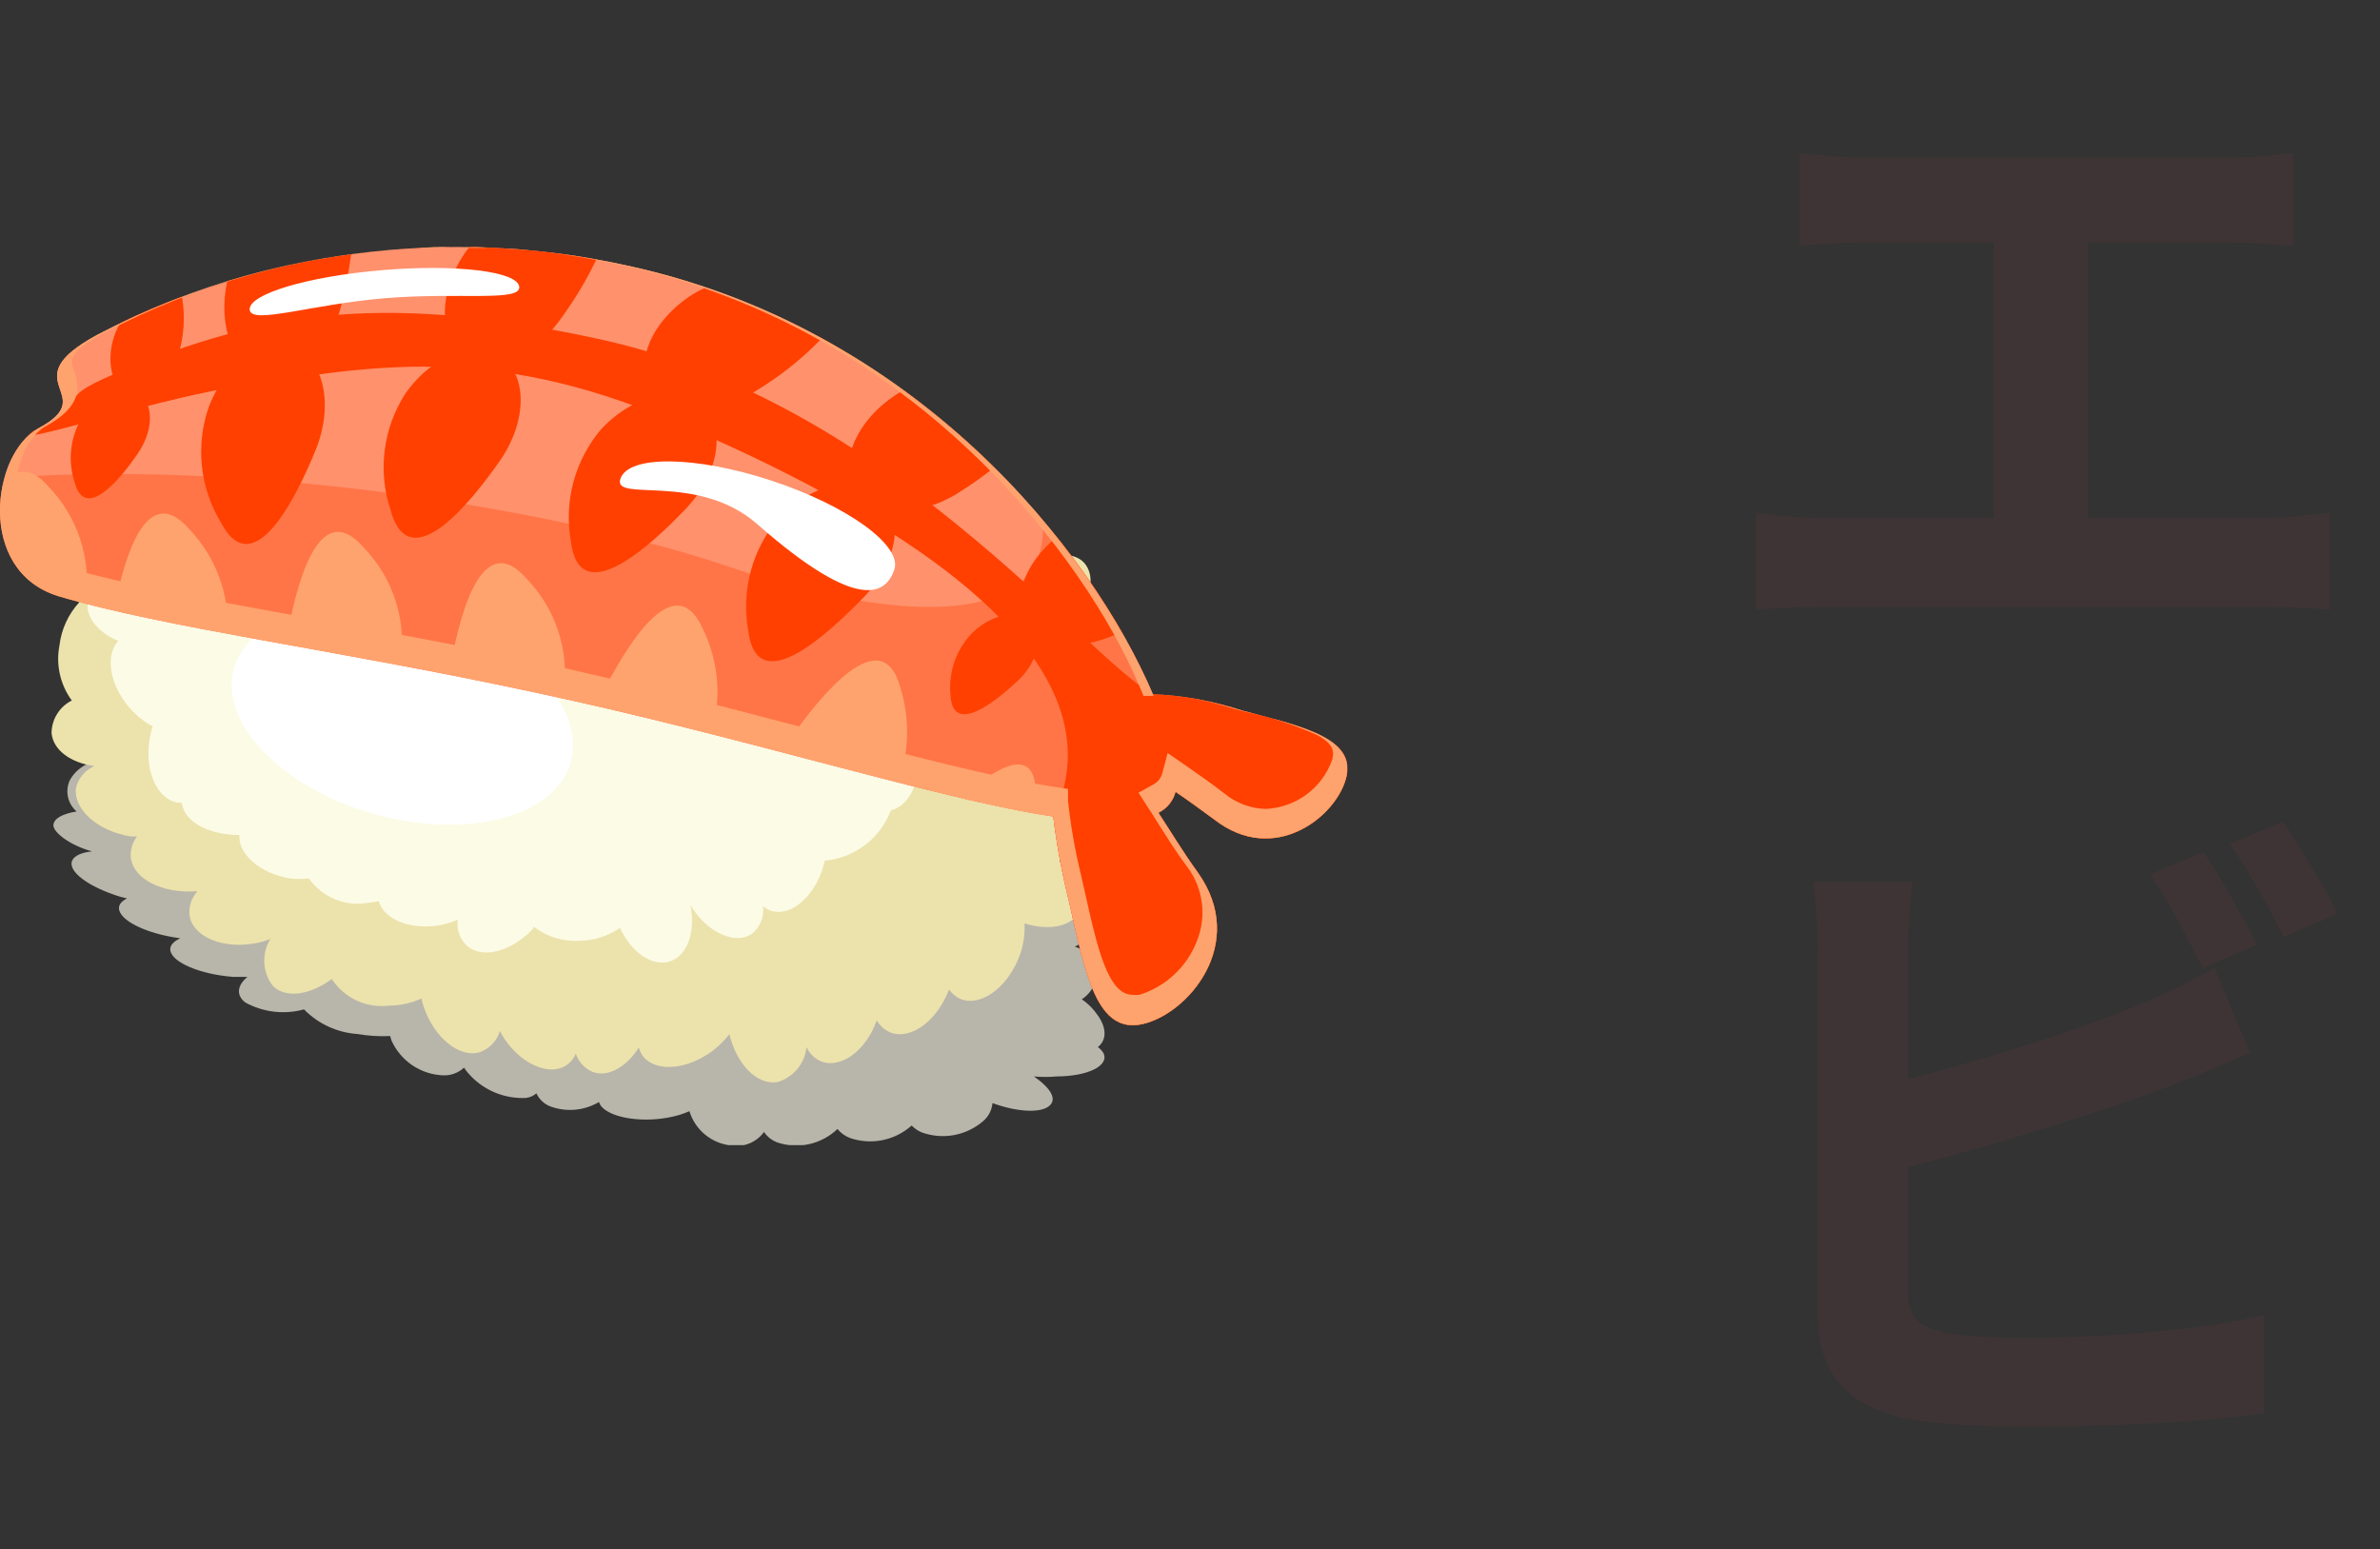 <svg width="424" height="276" viewBox="0 0 424 276" fill="none" xmlns="http://www.w3.org/2000/svg">
<rect x="0" y="0" width="424" height="276" fill="#333333" stroke="none"/>
<g clip-path="url(#clip0_23_13)">
<path d="M196.566 187.568C196.311 187.157 195.976 186.801 195.582 186.521C197.091 185.375 197.255 183.247 195.582 180.891C194.82 179.76 193.852 178.783 192.728 178.01C193.715 177.363 194.491 176.441 194.959 175.359C195.201 174.692 195.303 173.982 195.257 173.273C195.212 172.565 195.019 171.874 194.693 171.244C194.366 170.613 193.912 170.057 193.359 169.611C192.807 169.164 192.167 168.836 191.481 168.648C194.073 167.339 194.926 165.375 193.286 164C191.693 163.052 189.927 162.431 188.09 162.172C186.254 161.914 184.384 162.023 182.591 162.495L182.23 162.167C182.427 161.938 182.657 161.742 182.821 161.513C183.314 160.893 183.639 160.157 183.765 159.376C183.891 158.594 183.814 157.794 183.541 157.051C183.267 156.308 182.807 155.648 182.204 155.134C181.601 154.62 180.876 154.269 180.098 154.115C179.372 153.891 178.624 153.749 177.867 153.689C175.679 151.144 172.699 149.403 169.404 148.747C167.435 148.182 165.411 147.831 163.368 147.699C163.368 147.339 163.171 147.012 163.039 146.619C162.235 144.935 160.984 143.503 159.423 142.476C157.862 141.449 156.05 140.867 154.182 140.792H153.264C150.094 138.77 146.353 137.829 142.602 138.108C141.335 138.128 140.073 138.259 138.83 138.501C138.83 138.501 138.83 138.239 138.83 138.108C138.791 136.33 138.103 134.627 136.895 133.319C135.687 132.011 134.042 131.188 132.269 131.005C131.356 130.856 130.425 130.856 129.513 131.005C126.025 128.909 121.953 127.99 117.9 128.386C116.109 128.429 114.332 128.715 112.618 129.238C111.646 127.621 110.278 126.277 108.643 125.332C107.008 124.388 105.158 123.873 103.269 123.837C102.302 123.753 101.341 124.048 100.588 124.659C99.835 125.27 99.35 126.149 99.234 127.11C99.234 126.946 99.234 126.75 98.939 126.553C97.852 124.945 96.386 123.627 94.671 122.714C92.955 121.801 91.042 121.321 89.097 121.316C88.265 121.37 87.467 121.666 86.801 122.167C83.637 120.868 80.194 120.395 76.796 120.792C75.069 120.906 73.373 121.304 71.776 121.971C70.651 120.553 69.213 119.414 67.574 118.642C65.936 117.87 64.141 117.486 62.329 117.519C61.683 117.469 61.035 117.587 60.449 117.862C59.862 118.137 59.358 118.559 58.984 119.087C58.61 119.615 58.38 120.231 58.317 120.874C58.253 121.517 58.358 122.166 58.622 122.756C57.202 121.244 55.468 120.059 53.541 119.285C51.615 118.51 49.542 118.164 47.468 118.272C46.95 118.351 46.458 118.554 46.034 118.862C45.61 119.17 45.267 119.575 45.032 120.043C44.797 120.512 44.679 121.029 44.686 121.552C44.693 122.076 44.826 122.589 45.073 123.051C43.49 121.637 41.626 120.571 39.602 119.923C37.579 119.274 35.442 119.057 33.329 119.287C30.377 120.105 30.541 123.051 33.329 125.997L32.247 125.833C26.604 124.295 21.257 124.622 20.339 126.553C19.978 127.306 20.339 128.19 21.29 129.074C19.799 128.587 18.21 128.475 16.664 128.747C13.384 129.499 13.581 132.609 16.664 135.686C15.784 135.922 14.96 136.33 14.239 136.887C13.519 137.443 12.916 138.136 12.465 138.927C12.018 139.865 11.89 140.923 12.104 141.94C12.317 142.958 12.859 143.877 13.646 144.557C11.186 144.95 9.546 145.801 9.513 147.012C9.48 148.223 12.367 150.58 16.402 151.66C14.63 151.856 13.318 152.38 12.892 153.231C11.908 155.162 15.779 158.043 21.52 159.778L22.635 160.04C21.749 160.498 21.192 161.054 21.192 161.774C21.192 163.935 26.047 166.357 32.115 167.143C30.902 167.699 30.213 168.452 30.344 169.303C30.672 171.463 35.658 173.558 41.465 174.017C42.383 174.017 43.236 174.017 44.089 174.017C42.285 175.49 41.99 177.29 43.728 178.599C46.916 180.341 50.657 180.775 54.16 179.81C56.682 182.392 60.069 183.954 63.674 184.197C65.601 184.533 67.559 184.654 69.513 184.557C69.563 184.801 69.629 185.041 69.71 185.277C70.499 187.076 71.778 188.619 73.402 189.73C75.025 190.841 76.928 191.475 78.895 191.562C79.584 191.594 80.272 191.49 80.92 191.254C81.568 191.018 82.162 190.655 82.668 190.187C82.865 190.497 83.084 190.792 83.324 191.071C84.591 192.573 86.189 193.762 87.993 194.545C89.797 195.329 91.758 195.686 93.723 195.588C94.402 195.498 95.04 195.214 95.56 194.769C95.817 195.327 96.185 195.826 96.642 196.237C97.099 196.648 97.635 196.962 98.217 197.159C99.61 197.645 101.092 197.82 102.56 197.673C104.028 197.526 105.446 197.06 106.714 196.308C106.823 196.663 107.014 196.988 107.271 197.257C109.272 199.287 114.882 200.04 119.803 198.927C120.84 198.703 121.851 198.374 122.821 197.945C123.322 199.594 124.304 201.057 125.642 202.148C126.98 203.238 128.613 203.906 130.333 204.066C131.426 204.231 132.543 204.093 133.562 203.665C134.58 203.238 135.461 202.538 136.107 201.643C136.682 202.493 137.507 203.145 138.469 203.509C140.305 204.128 142.276 204.232 144.167 203.811C146.058 203.39 147.798 202.459 149.196 201.12C149.786 201.84 150.555 202.394 151.427 202.724C153.291 203.364 155.293 203.496 157.225 203.104C159.158 202.713 160.95 201.813 162.416 200.498C162.931 201.04 163.558 201.464 164.253 201.742C166.072 202.393 168.03 202.554 169.93 202.209C171.831 201.864 173.607 201.026 175.079 199.778C175.571 199.374 175.978 198.876 176.277 198.315C176.575 197.753 176.759 197.138 176.818 196.504C180.984 198.043 185.183 198.337 186.823 197.094C188.463 195.85 187.151 193.82 184.199 191.758C185.541 191.874 186.891 191.874 188.234 191.758C194.007 191.725 197.681 189.761 196.566 187.568Z" fill="#B8B5AA"/>
<path d="M200.47 141.676C200.195 141.064 199.792 140.517 199.289 140.072C199.929 138.42 200.182 136.644 200.028 134.879C199.875 133.115 199.319 131.409 198.404 129.892C197.572 128.3 196.461 126.87 195.123 125.669C196.045 123.976 196.625 122.119 196.829 120.203C197.42 114.965 195.418 110.383 192.236 109.27C194.5 105.997 195.025 102.396 193.155 100.268C191.285 98.141 186.332 98.239 182.329 101.119L181.936 100.628C182.1 100.17 182.264 99.745 182.395 99.254C183.97 93.394 182.165 87.862 178.36 86.848C177.616 86.667 176.84 86.667 176.096 86.848C175.138 85.178 173.798 83.759 172.184 82.707C170.57 81.654 168.729 80.998 166.813 80.792C164.776 80.396 162.682 80.396 160.645 80.792C160.645 80.17 160.35 79.581 160.153 78.959C158.251 73.493 153.822 70.088 150.312 71.332C149.99 71.452 149.682 71.605 149.393 71.79C147.879 70.559 146.047 69.78 144.109 69.543C142.17 69.305 140.204 69.619 138.436 70.448C137.137 70.939 135.903 71.588 134.762 72.379C134.779 72.151 134.779 71.921 134.762 71.692C134.5 65.735 130.859 60.988 126.889 61.218C125.915 61.271 124.978 61.613 124.199 62.2C122.502 60.941 120.482 60.19 118.374 60.034C116.265 59.877 114.156 60.322 112.291 61.316C110.425 62.06 108.728 63.173 107.305 64.589C104.943 59.483 100.481 56.504 97.102 58.042C95.863 58.792 94.884 59.904 94.297 61.227C93.71 62.55 93.545 64.02 93.822 65.44L93.461 64.556C90.87 59.45 86.113 56.7 82.799 58.337C81.861 58.852 81.113 59.656 80.667 60.628C79.036 59.994 77.282 59.738 75.537 59.88C73.793 60.022 72.103 60.557 70.596 61.447C68.773 62.369 67.164 63.663 65.872 65.244C63.15 60.759 59.049 58.402 55.768 59.81C52.488 61.218 51.635 65.735 53.078 70.481C49.568 65.931 44.418 63.934 41.334 66.16C40.102 67.341 39.289 68.89 39.017 70.573C38.745 72.256 39.028 73.981 39.825 75.489C35.692 71.463 30.378 70.186 27.556 72.674C24.735 75.162 25.489 80.334 28.934 84.72L27.655 84.425C21.815 83.542 16.632 85.898 16.075 89.663C15.993 90.429 16.073 91.203 16.31 91.936C16.548 92.669 16.937 93.345 17.452 93.918C16.666 93.725 15.847 93.707 15.054 93.865C14.26 94.024 13.511 94.355 12.86 94.835C9.842 97.224 10.498 102.92 14.106 107.306C12.16 109.429 10.932 112.108 10.596 114.965C10.263 116.665 10.286 118.415 10.665 120.105C11.043 121.795 11.768 123.389 12.794 124.785C11.717 125.327 10.81 126.154 10.174 127.176C9.537 128.198 9.195 129.376 9.186 130.579C9.448 133.558 12.466 135.849 16.796 136.471C15.978 136.831 15.255 137.376 14.686 138.064C14.117 138.752 13.716 139.562 13.516 140.432C13.122 144.163 17.321 148.059 23.292 149.008C23.652 149.008 24.013 149.008 24.407 149.008C23.601 150.054 23.205 151.357 23.292 152.674C23.685 156.602 28.934 159.221 35.003 158.763H35.167C34.622 159.364 34.216 160.077 33.978 160.852C33.74 161.627 33.675 162.444 33.789 163.247C34.511 166.979 39.792 169.106 45.566 168.026C46.454 167.865 47.322 167.612 48.158 167.273C47.372 168.559 46.998 170.053 47.086 171.556C47.174 173.059 47.719 174.5 48.65 175.686C51.012 177.911 55.211 177.257 59.114 174.409C60.197 176.068 61.723 177.392 63.52 178.231C65.317 179.07 67.314 179.39 69.284 179.155C71.287 179.134 73.264 178.699 75.09 177.879C75.169 178.312 75.278 178.738 75.418 179.155C77.288 184.916 81.979 188.615 85.588 187.404C86.413 187.086 87.155 186.584 87.757 185.938C88.359 185.291 88.807 184.517 89.065 183.672C89.303 184.145 89.566 184.603 89.853 185.047C92.969 189.663 97.923 191.758 100.908 189.761C101.66 189.256 102.243 188.538 102.581 187.699C102.824 188.431 103.222 189.102 103.749 189.667C104.275 190.232 104.917 190.677 105.632 190.972C108.322 191.954 111.602 190.088 113.8 186.618C113.953 187.158 114.197 187.667 114.522 188.124C116.851 191.103 122.526 190.612 127.152 187.044C128.193 186.223 129.13 185.278 129.94 184.229C131.219 189.564 134.828 193.329 138.469 192.772C139.86 192.37 141.099 191.564 142.028 190.456C142.957 189.348 143.534 187.99 143.685 186.553C144.217 187.708 145.166 188.62 146.342 189.106C149.82 190.416 154.314 187.142 156.184 181.774C156.75 182.739 157.613 183.497 158.644 183.934C162.286 185.309 166.944 181.872 169.076 176.275C169.581 177.001 170.272 177.577 171.077 177.944C174.555 179.384 179.18 176.209 181.411 170.841C182.25 168.833 182.631 166.664 182.526 164.491C186.889 165.898 191.088 165.047 192.368 162.232C193.647 159.417 192.105 156.111 188.825 153.525V153.329C190.19 153.145 191.524 152.782 192.794 152.249C198.699 149.99 201.947 145.244 200.47 141.676Z" fill="#ECE2AC"/>
<path d="M161.465 112.74H161.269C161.465 112.314 161.695 111.922 161.859 111.463C163.86 106.193 162.712 100.858 159.3 99.549C158.357 99.262 157.356 99.219 156.392 99.426C155.428 99.632 154.532 100.08 153.789 100.727C155.331 96.046 154.314 91.496 151.263 90.252C150.526 89.988 149.738 89.894 148.959 89.979C148.18 90.064 147.431 90.326 146.769 90.743C145.597 88.085 143.483 85.951 140.831 84.753C139.399 84.056 137.856 83.613 136.271 83.444C136.505 82.497 136.436 81.502 136.075 80.596C134.664 77.323 129.284 76.275 124.068 78.436C122.994 78.908 121.972 79.49 121.017 80.17C120.741 79.176 120.367 78.211 119.902 77.29C117.376 72.511 112.816 69.958 109.699 71.594C109.712 71.442 109.712 71.289 109.699 71.136C109.15 69.944 108.164 69.007 106.944 68.517C106.558 67.858 106.032 67.29 105.403 66.855C104.774 66.419 104.057 66.127 103.303 65.997C102.302 65.964 101.311 66.191 100.425 66.656C99.54 67.121 98.79 67.808 98.251 68.648L97.496 68.91C95.728 69.638 94.114 70.693 92.739 72.02C90.541 67.208 86.178 64.426 83.128 65.768C81.924 66.455 80.962 67.497 80.375 68.751C79.787 70.005 79.603 71.41 79.847 72.773C79.847 72.478 79.618 72.183 79.486 71.922C76.895 66.913 72.4 64.393 69.284 65.964C68.184 66.557 67.36 67.556 66.988 68.746C65.491 68.258 63.908 68.09 62.343 68.253C60.777 68.417 59.263 68.908 57.901 69.696C55.757 70.75 53.942 72.368 52.652 74.377C51.809 73.084 50.576 72.092 49.132 71.545C47.687 70.998 46.105 70.923 44.615 71.332C41.63 72.674 40.711 77.126 42.22 81.742C38.94 77.225 33.855 75.195 30.869 77.355C27.884 79.516 28.015 84.753 31.099 89.401C29.959 88.623 28.61 88.207 27.228 88.207C25.847 88.207 24.497 88.623 23.357 89.401C20.569 91.889 21.454 97.388 25.293 101.643C25.489 101.873 25.719 102.036 25.916 102.265C20.7 101.709 16.075 103.837 15.648 107.241C15.222 109.958 17.485 112.675 21.061 114.18C18.765 116.668 19.453 121.643 22.799 125.768C24.01 127.257 25.504 128.492 27.195 129.401C26.926 130.234 26.728 131.088 26.605 131.954C25.785 137.519 28.081 142.462 31.69 142.985C31.918 143.018 32.15 143.018 32.379 142.985C32.805 146.488 37.267 148.747 42.647 148.747C42.417 152.216 46.353 155.621 51.766 156.504C52.857 156.612 53.956 156.612 55.047 156.504C56.208 158.159 57.82 159.445 59.693 160.211C61.566 160.977 63.619 161.19 65.61 160.825C66.238 160.764 66.863 160.666 67.48 160.531C68.365 163.804 73.188 165.768 78.535 164.786C79.568 164.563 80.579 164.246 81.553 163.837C81.433 164.663 81.51 165.505 81.778 166.296C82.046 167.086 82.497 167.803 83.095 168.386C85.752 170.907 91.001 169.63 94.872 165.539C94.967 165.402 95.054 165.26 95.134 165.113C97.438 166.882 100.302 167.765 103.204 167.601C105.794 167.568 108.317 166.771 110.454 165.31C112.488 169.663 116.195 172.282 119.344 171.267C122.493 170.252 123.937 165.964 123.018 161.185L123.445 161.938C126.397 166.292 131.055 168.288 133.909 166.39C134.649 165.805 135.225 165.04 135.581 164.169C135.938 163.297 136.062 162.348 135.943 161.414C136.316 161.755 136.75 162.022 137.223 162.2C140.503 163.378 144.538 160.301 146.375 155.293C146.605 154.639 146.769 153.984 146.933 153.329C149.542 153.09 152.031 152.121 154.114 150.535C156.197 148.948 157.79 146.808 158.71 144.36C162.22 143.509 164.352 138.599 163.499 133.067C163.208 131.225 162.586 129.451 161.662 127.83C162.64 126.692 163.436 125.412 164.024 124.033C165.861 118.959 164.746 113.82 161.465 112.74Z" fill="#FCFBE6"/>
<path d="M101.695 135.653C104.385 125.833 93.133 114.278 76.501 109.663C59.869 105.047 44.385 109.466 41.662 119.09C38.939 128.713 50.224 140.465 66.823 145.047C83.423 149.63 99.103 145.473 101.695 135.653Z" fill="white"/>
<path d="M221.432 126.619C216.251 124.888 210.85 123.896 205.391 123.673C194.5 97.945 163.007 58.305 111.536 47.273C79.649 40.245 46.3 44.624 17.321 59.647C1.738 68.092 18.272 70.187 6.823 76.308C-1.411 80.792 -4.33 101.643 10.366 106.193C29.393 111.856 59.77 115.719 94.937 123.28C131.941 131.103 166.353 142.2 187.643 145.473C188.258 150.545 189.189 155.574 190.432 160.53C193.351 173.624 195.418 184.262 203.554 182.429C211.689 180.596 222.384 168.059 213.395 155.424C210.738 151.758 208.507 148.026 206.375 144.786C207.123 144.42 207.783 143.897 208.31 143.253C208.836 142.609 209.217 141.859 209.426 141.054C211.656 142.56 214.051 144.327 216.38 146.03C226.943 154.213 237.966 145.604 239.803 138.632C241.64 131.66 232.553 129.499 221.432 126.619Z" fill="#FF7547"/>
<path opacity="0.2" d="M111.537 47.273C79.649 40.245 46.3 44.624 17.321 59.647C1.739 68.092 18.273 70.187 6.824 76.308C3.759 78.36 1.608 81.515 0.82 85.113C46.058 81.84 100.744 91.07 129.743 100.923C161.794 111.791 187.48 111.398 185.708 92.576C166.671 69.723 140.593 53.795 111.537 47.273Z" fill="white"/>
<path d="M221.433 126.619C216.251 124.887 210.851 123.896 205.391 123.673C193.155 116.962 158.185 71.463 106.55 60.367C69.546 52.347 48.814 55.227 23.554 65.309C7.152 71.856 18.272 70.055 6.824 76.308C-1.411 80.792 26.244 71.398 41.269 69.041C65.774 65.178 86.9 61.021 120 75.064C155.921 90.285 201.651 116.013 187.644 145.473C188.258 150.545 189.189 155.574 190.432 160.53C193.352 173.623 195.418 184.262 203.554 182.429C211.69 180.596 222.384 168.059 213.395 155.424C210.738 151.758 208.507 148.026 206.375 144.785C207.123 144.42 207.783 143.897 208.31 143.253C208.837 142.609 209.217 141.859 209.426 141.054C211.657 142.56 214.051 144.327 216.381 146.029C226.944 154.213 237.966 145.604 239.803 138.632C241.64 131.659 232.553 129.499 221.433 126.619Z" fill="#FF4000"/>
<path d="M24.801 70.187C27.458 72.118 27.327 76.733 24.506 80.858C21.684 84.982 15.189 93.1 13.286 85.899C12.648 83.94 12.452 81.865 12.713 79.821C12.974 77.778 13.685 75.818 14.795 74.082C17.649 70.187 22.111 68.419 24.801 70.187Z" fill="#FF4000"/>
<path d="M183.707 110.907C185.97 113.296 184.888 117.944 181.312 121.283C177.736 124.622 169.797 131.267 169.338 123.902C169.128 121.872 169.365 119.821 170.034 117.893C170.703 115.964 171.786 114.206 173.209 112.74C176.785 109.27 181.509 108.517 183.707 110.907Z" fill="#FF4000"/>
<path d="M52.488 62.003C57.769 64.164 59.443 72.282 56.228 80.17C53.013 88.059 45.238 104.262 39.366 93.1C37.504 90.034 36.345 86.596 35.971 83.031C35.596 79.466 36.016 75.862 37.201 72.478C40.284 64.458 47.173 59.843 52.488 62.003Z" fill="#FF4000"/>
<path d="M89.327 63.64C94.018 66.913 93.887 75.195 88.999 82.167C84.111 89.139 72.99 103.28 69.579 90.874C68.442 87.45 68.085 83.817 68.533 80.238C68.982 76.659 70.224 73.226 72.17 70.186C76.894 63.345 84.669 60.367 89.327 63.64Z" fill="#FF4000"/>
<path d="M125.282 72.38C129.415 76.308 128.037 84.491 122.165 90.645C116.293 96.799 103.204 109.139 101.695 96.373C101.075 92.85 101.242 89.234 102.183 85.783C103.125 82.331 104.817 79.13 107.141 76.406C113.013 70.186 121.115 68.452 125.282 72.38Z" fill="#FF4000"/>
<path d="M157.07 88.222C161.203 92.15 159.825 100.334 153.789 106.488C147.753 112.641 134.828 124.982 133.286 112.249C132.666 108.718 132.835 105.094 133.782 101.637C134.729 98.179 136.431 94.974 138.764 92.249C144.801 86.062 152.903 84.262 157.07 88.222Z" fill="#FF4000"/>
<path d="M15.32 106.455C15.74 102.901 15.369 99.299 14.235 95.905C13.101 92.51 11.232 89.407 8.759 86.815C5.479 82.985 2.789 83.542 0.722 85.866C-1.115 93.591 0.984 103.247 10.563 106.062C12.072 106.52 13.844 106.946 15.32 107.371V106.455Z" fill="#FFA36E"/>
<path d="M171.176 142.2C175.867 143.28 180.23 144.196 184.298 144.917C184.512 143.388 184.567 141.841 184.462 140.301C183.904 132.118 175.932 137.944 171.176 142.2Z" fill="#FFA36E"/>
<path d="M40.547 112.74C40.731 109.376 40.226 106.011 39.065 102.848C37.903 99.685 36.108 96.792 33.789 94.344C25.981 85.309 22.012 99.81 20.339 108.616C26.244 110.023 33.166 111.365 40.547 112.74Z" fill="#FFA36E"/>
<path d="M125.249 112.118C120.065 100.367 111.11 116.013 107.304 123.542C106.957 124.244 106.65 124.965 106.386 125.702C113.308 127.339 120.098 128.976 126.692 130.711C128.591 124.555 128.075 117.909 125.249 112.118Z" fill="#FFA36E"/>
<path d="M71.449 117.289C71.875 113.736 71.508 110.132 70.374 106.736C69.24 103.34 67.366 100.237 64.888 97.65C56.49 87.83 52.521 105.473 51.077 113.852V114.671C57.638 115.849 64.199 117.06 71.416 118.402L71.449 117.289Z" fill="#FFA36E"/>
<path d="M160.415 122.56C157.135 110.187 145.883 124.36 140.995 131.3C140.433 132.132 139.918 132.995 139.453 133.885C146.703 135.784 153.592 137.617 160.055 139.254C161.983 133.875 162.11 128.017 160.415 122.56Z" fill="#FFA36E"/>
<path d="M100.186 124.295L100.482 122.854C100.908 119.301 100.541 115.696 99.406 112.301C98.272 108.905 96.399 105.802 93.921 103.214C85.523 93.394 81.553 111.038 80.143 119.417C80.124 119.635 80.124 119.854 80.143 120.072C85.031 121.021 89.984 122.036 95.134 123.116L100.186 124.295Z" fill="#FFA36E"/>
<path d="M23.685 70.776C26.965 71.561 30.41 68.386 31.624 63.673C32.78 60.182 33.051 56.459 32.411 52.838C28.54 54.278 24.866 55.849 21.454 57.519C20.825 58.531 20.36 59.635 20.076 60.792C18.863 65.473 20.47 69.957 23.685 70.776Z" fill="#FF4000"/>
<path d="M99.989 56.668C102.397 53.376 104.494 49.87 106.255 46.193C98.791 44.862 91.233 44.129 83.652 44L83.062 44.72C78.141 51.66 77.977 59.941 82.635 63.247C87.293 66.553 95.134 63.64 99.989 56.668Z" fill="#FF4000"/>
<path d="M46.911 66.913C52.455 68.321 58.655 62.789 60.755 54.54C61.532 51.5 62.135 48.418 62.559 45.31C55.083 46.308 47.7 47.906 40.481 50.089C38.743 58.043 41.531 65.473 46.911 66.913Z" fill="#FF4000"/>
<path d="M199.814 112.51C196.394 106.61 192.534 100.975 188.267 95.653C182.526 100.301 180.131 106.913 182.92 111.234C185.708 115.555 193.089 116.013 199.814 112.51Z" fill="#FF4000"/>
<path d="M152.412 87.306C155.495 92.085 163.828 92.249 170.979 87.633C172.751 86.553 174.981 84.949 177.146 83.28C172.115 78.304 166.721 73.709 161.006 69.532C160.58 69.794 160.153 69.957 159.727 70.252C152.576 74.867 149.295 82.494 152.412 87.306Z" fill="#FF4000"/>
<path d="M134.5 69.728C138.832 67.139 142.802 63.991 146.31 60.366C139.684 56.746 132.759 53.702 125.61 51.267C124.807 51.63 124.029 52.045 123.281 52.511C116.162 57.093 112.882 64.589 115.998 69.401C119.114 74.213 127.414 74.344 134.5 69.728Z" fill="#FF4000"/>
<g style="mix-blend-mode:multiply">
<path d="M110.815 47.273C163.302 58.599 193.45 99.647 202.996 122.232L203.718 123.967H205.522C194.5 97.944 163.007 58.304 111.536 47.273C106.576 46.188 101.56 45.369 96.512 44.818C101.319 45.389 106.093 46.208 110.815 47.273Z" fill="#FFA36E"/>
</g>
<g style="mix-blend-mode:multiply">
<path d="M87.195 44.164C85.719 44.164 84.21 44.164 82.767 44.164C84.243 44 85.719 44 87.195 44.164Z" fill="#FFA36E"/>
</g>
<g style="mix-blend-mode:multiply">
<path d="M221.432 126.619C216.629 125.115 211.682 124.117 206.67 123.64C211.124 124.051 215.522 124.928 219.792 126.259L222.056 126.848C226.388 127.762 230.611 129.133 234.653 130.94C237.736 132.609 237.671 134.017 237.343 135.293C236.482 137.777 234.893 139.946 232.781 141.516C230.669 143.087 228.132 143.986 225.5 144.099C222.785 144.035 220.171 143.054 218.086 141.316C215.823 139.549 213.592 138.043 211.525 136.57L208.015 134.148L207.064 137.748C206.938 138.204 206.714 138.628 206.408 138.99C206.103 139.351 205.722 139.643 205.292 139.843L202.832 141.218L204.341 143.575C204.931 144.426 205.489 145.342 206.08 146.292C207.72 148.878 209.36 151.562 211.427 154.311C212.86 156.185 213.78 158.398 214.096 160.734C214.413 163.07 214.115 165.448 213.231 167.634C212.356 169.902 210.977 171.943 209.199 173.604C207.421 175.265 205.289 176.503 202.963 177.225C202.57 177.253 202.175 177.253 201.782 177.225C197.321 177.225 195.418 168.583 193.187 158.534L192.564 155.784C191.504 151.454 190.737 147.058 190.268 142.626V140.531L188.201 140.236C176.916 138.501 161.957 134.54 144.439 129.958C129.644 126.063 112.848 121.644 95.659 117.945C80.7 114.671 66.43 112.151 53.865 109.892C36.807 106.783 22.078 104.131 11.219 100.891C8.862 100.212 6.776 98.815 5.253 96.897C3.73 94.978 2.845 92.632 2.723 90.187C2.099 84.426 4.56 77.912 8.07 75.981C14.762 72.347 14.204 68.845 13.122 65.866C12.531 64.164 12.072 62.822 18.502 59.319C35.258 50.5 53.717 45.377 72.63 44.295C53.305 45.406 34.444 50.641 17.321 59.647C1.738 68.092 18.272 70.187 6.823 76.308C-1.411 80.793 -4.33 101.644 10.366 106.193C29.393 111.856 59.77 115.719 94.937 123.28C131.941 131.103 166.353 142.2 187.643 145.473C188.258 150.545 189.189 155.574 190.432 160.531C193.351 173.624 195.418 184.262 203.554 182.429C211.689 180.596 222.384 168.059 213.395 155.424C210.738 151.758 208.507 148.027 206.375 144.786C207.123 144.42 207.783 143.898 208.31 143.253C208.836 142.609 209.217 141.859 209.426 141.054C211.656 142.56 214.051 144.328 216.38 146.03C226.943 154.213 237.966 145.604 239.803 138.632C241.64 131.66 232.553 129.499 221.432 126.619Z" fill="#FFA36E"/>
</g>
<g style="mix-blend-mode:multiply">
<path d="M89.689 44.262C91.591 44.262 93.461 44.524 95.364 44.721C93.461 44.524 91.558 44.36 89.689 44.262Z" fill="#FFA36E"/>
</g>
<g style="mix-blend-mode:multiply">
<path d="M74.401 44.23C76.326 44.23 78.261 44.164 80.208 44.033C78.24 44 76.337 44 74.401 44.23Z" fill="#FFA36E"/>
</g>
<path d="M159.333 101.447C160.744 97.159 150.968 90.088 137.485 85.636C124.002 81.185 111.93 81.021 110.52 85.309C109.109 89.597 124.232 84.033 134.894 93.362C153.232 109.466 157.89 105.702 159.333 101.447Z" fill="white"/>
<path d="M92.509 51.103C92.28 48.354 81.323 47.012 68.07 48.124C54.817 49.237 44.254 52.413 44.483 55.162C44.713 57.912 55.243 54.246 68.496 53.133C81.749 52.02 92.739 53.82 92.509 51.103Z" fill="white"/>
</g>
<path opacity="0.1" d="M320.56 27.24V43.8C323.68 43.44 328.72 43.2 331.96 43.2H397.36C400.84 43.2 405.04 43.44 408.52 43.8V27.24C405.16 27.72 400.96 28.08 397.36 28.08H331.96C328.72 28.08 323.68 27.72 320.56 27.24ZM355.24 101.16H371.92V36.48H355.24V101.16ZM312.88 91.32V108.6C316.84 108.24 321.16 108.12 324.64 108.12H403.84C406.6 108.12 411.64 108.24 415 108.6V91.32C411.88 91.68 408.04 92.28 403.84 92.28H324.64C321.04 92.28 316.72 91.92 312.88 91.32ZM392.56 151.8L383.08 155.76C386.32 160.44 389.92 167.52 392.44 172.44L402.04 168.24C399.76 163.8 395.56 156.24 392.56 151.8ZM406.72 146.4L397.24 150.36C400.48 154.92 404.44 161.88 406.84 166.92L416.44 162.72C414.28 158.52 409.84 150.96 406.72 146.4ZM340.72 157.08H323.08C323.56 160.68 323.92 166.8 323.92 169.56C323.92 177 323.92 221.04 323.92 234.84C323.92 245.28 330.04 250.92 340.36 252.84C345.52 253.68 352.84 254.16 360.64 254.16C373.84 254.16 391.96 253.44 403.36 251.76V234.24C393.4 236.88 374.08 238.32 361.48 238.32C356.2 238.32 351.28 238.2 347.68 237.6C342.28 236.64 339.88 235.32 339.88 230.04C339.88 221.04 339.88 176.88 339.88 169.56C339.88 166.08 340.24 160.68 340.72 157.08ZM332.8 193.92L332.92 209.64C349.24 205.8 372.76 198.72 386.92 193.32C390.88 191.76 396.28 189.48 400.84 187.56L394.48 172.44C389.68 175.2 385.6 177.12 381.4 178.92C368.8 184.08 348.28 190.56 332.8 193.92Z" fill="#B1454A"/>
<defs>
<clipPath id="clip0_23_13">
<rect width="240" height="160" fill="white" transform="translate(0 44)"/>
</clipPath>
</defs>
</svg>

